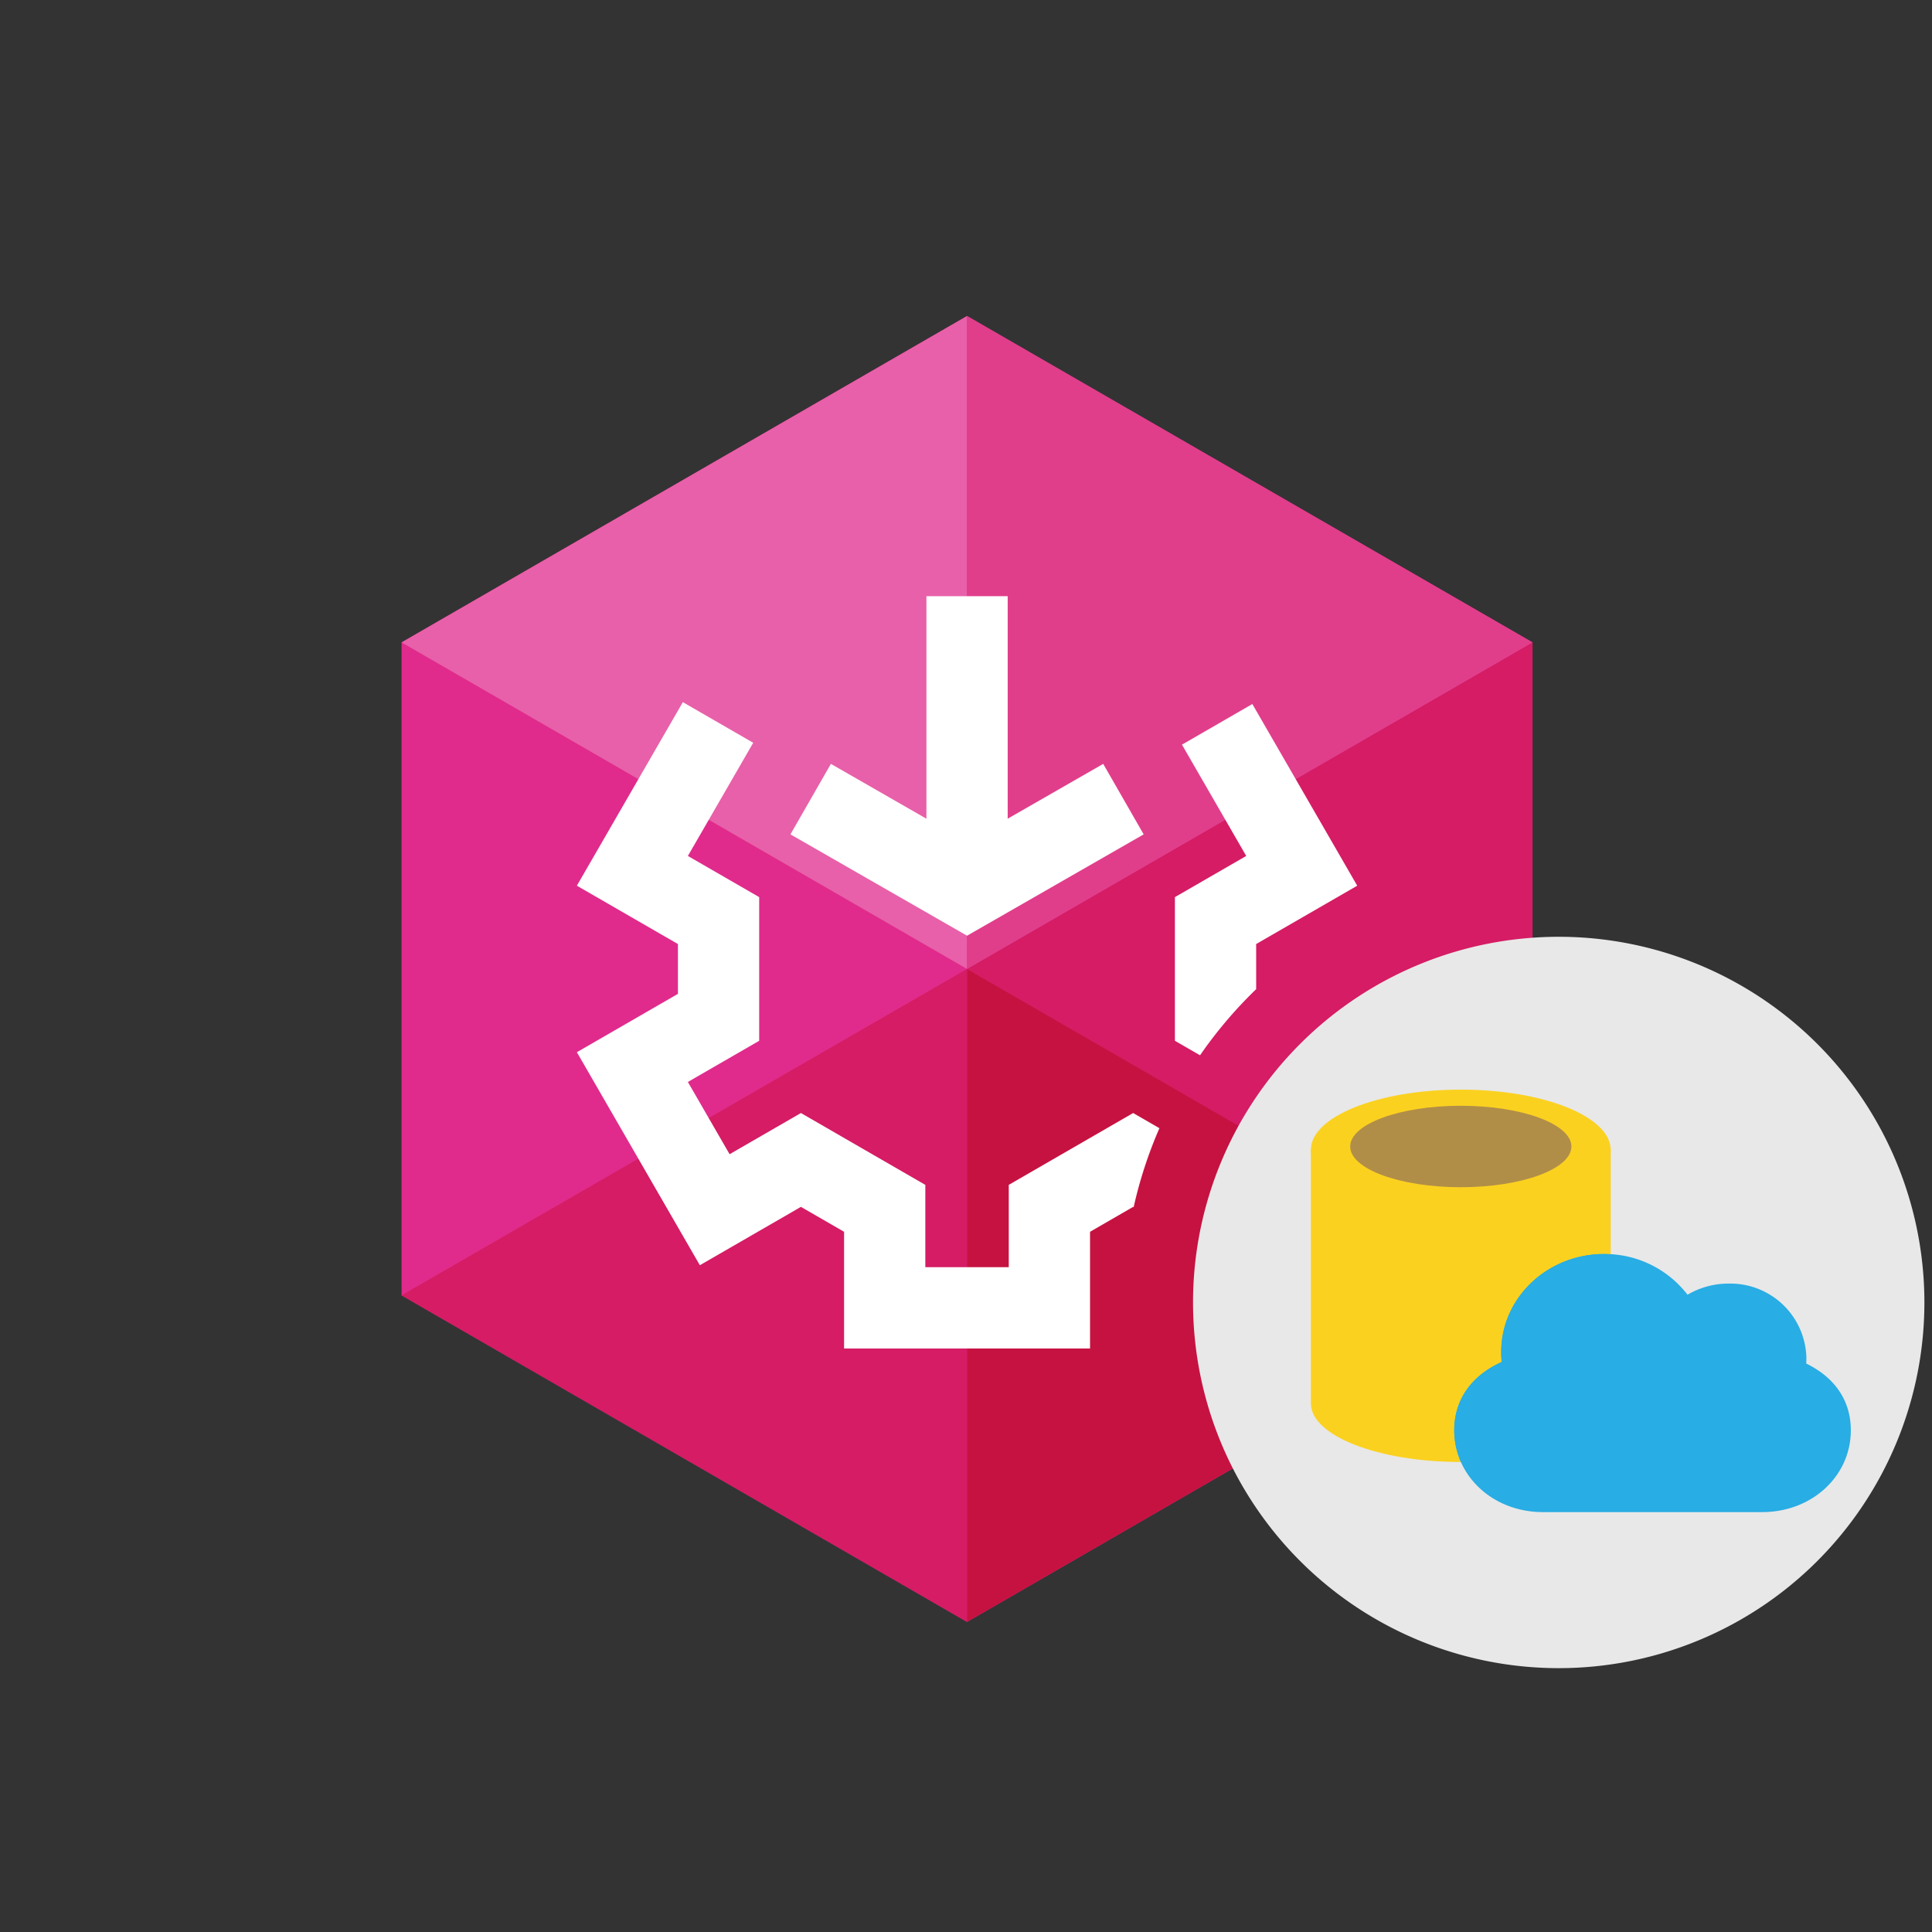 <?xml version="1.0" ?>
<svg xmlns="http://www.w3.org/2000/svg" viewBox="0 0 246 246">
	<rect x="0" y="0" width="246" height="246" fill="#333333" stroke="none"/>
	<title>SSIS_UniversalBundle</title>
	<g style="isolation:isolate">
		<rect width="246" height="246" fill="#fff" opacity="0"/>
		<polyline points="195.133 81.796 195.133 164.937 123.134 206.518 51.133 164.937 51.133 81.796 123.134 40.235 195.133 81.796" fill="#e02b8c"/>
		<polyline points="123.134 40.235 51.133 81.796 123.134 123.376 123.134 40.233 123.134 40.235" fill="#e860a9"/>
		<polyline points="123.134 123.376 51.133 164.937 123.134 206.518 123.134 206.515 123.134 123.376" fill="#d51c64"/>
		<polyline points="195.133 81.796 123.134 123.376 195.133 164.937 195.133 164.936 195.133 81.796" fill="#d51c64"/>
		<polyline points="123.134 40.233 123.134 123.376 195.133 81.796 123.134 40.235" fill="#e03e8b"/>
		<polyline points="123.134 123.376 123.134 123.376 123.134 206.515 195.133 164.936 123.134 123.376" fill="#c61241"/>
		<path d="M144.348,153.706a55.069,55.069,0,0,1,3.281-10.053l-3.346-1.932-15.838,9.148v10.484H117.821l0-10.484-15.84-9.148-9.082,5.244-5.312-9.2,9.08-5.242V114.23l-9.08-5.242,8.32-14.41-8.96-5.173-.001,0L73.453,112.775l12.868,7.429v6.343L73.453,133.977,89.112,161.1l12.869-7.431,5.494,3.173v14.858H138.793V156.842l5.493-3.173Z" fill="#fff"/>
		<path d="M159.946,125.95V120.204l12.868-7.429L159.459,89.643l-8.96,5.174,8.181,14.171L149.6,114.23v18.292l3.2,1.847A55.752,55.752,0,0,1,159.946,125.95Z" fill="#fff"/>
		<polygon points="145.622 106.239 140.472 97.265 140.471 97.264 128.308 104.244 128.308 75.91 117.961 75.91 117.961 104.245 105.796 97.264 100.646 106.239 123.134 119.143 145.622 106.239" fill="#fff"/>
		<path d="M245.032,165.846a46.562,46.562,0,1,1-46.565-46.566A46.564,46.564,0,0,1,245.032,165.846Z" fill="#e8e8e8" fill-rule="evenodd"/>
		<path d="M166.914,146.367v32.327c0,4.117,8.546,7.46,19.089,7.46,10.54,0,19.086-3.344,19.086-7.46V146.367Z" fill="#fbd120" fill-rule="evenodd"/>
		<path d="M205.088,146.403c0,4.238-8.546,7.669-19.086,7.669-10.543,0-19.089-3.432-19.089-7.669,0-4.232,8.546-7.663,19.089-7.663C196.543,138.739,205.088,142.171,205.088,146.403Z" fill="#fbd120" fill-rule="evenodd"/>
		<path d="M200.083,145.984c0,2.862-6.309,5.184-14.081,5.184-7.778,0-14.084-2.322-14.084-5.184,0-2.868,6.305-5.19,14.084-5.19C193.775,140.795,200.083,143.117,200.083,145.984Z" fill="#b18e47" fill-rule="evenodd"/>
		<path d="M191.208,173.425c-.043-.434-.058-.864-.058-1.301,0-6.875,5.878-12.45,13.088-12.45a13.278,13.278,0,0,1,10.634,5.184,10.214,10.214,0,0,1,5.244-1.419,9.686,9.686,0,0,1,9.891,9.437l-.018.746c3.686,1.795,5.675,4.769,5.675,8.491,0,5.851-4.96,10.422-11.289,10.422H196.455c-6.33,0-11.286-4.571-11.286-10.422C185.169,178.251,187.338,175.159,191.208,173.425Z" fill="#28ade4"/>
		<path d="M205.088,178.693v-18.97c-.282-.015-.562-.048-.849-.048-7.212,0-13.09,5.575-13.09,12.45,0,.436.018.867.059,1.301-3.871,1.734-6.04,4.826-6.04,8.688a9.938,9.938,0,0,0,.852,4.041C196.553,186.151,205.088,182.81,205.088,178.693Z" fill="#28ade4" style="mix-blend-mode:multiply"/>
	</g>
</svg>